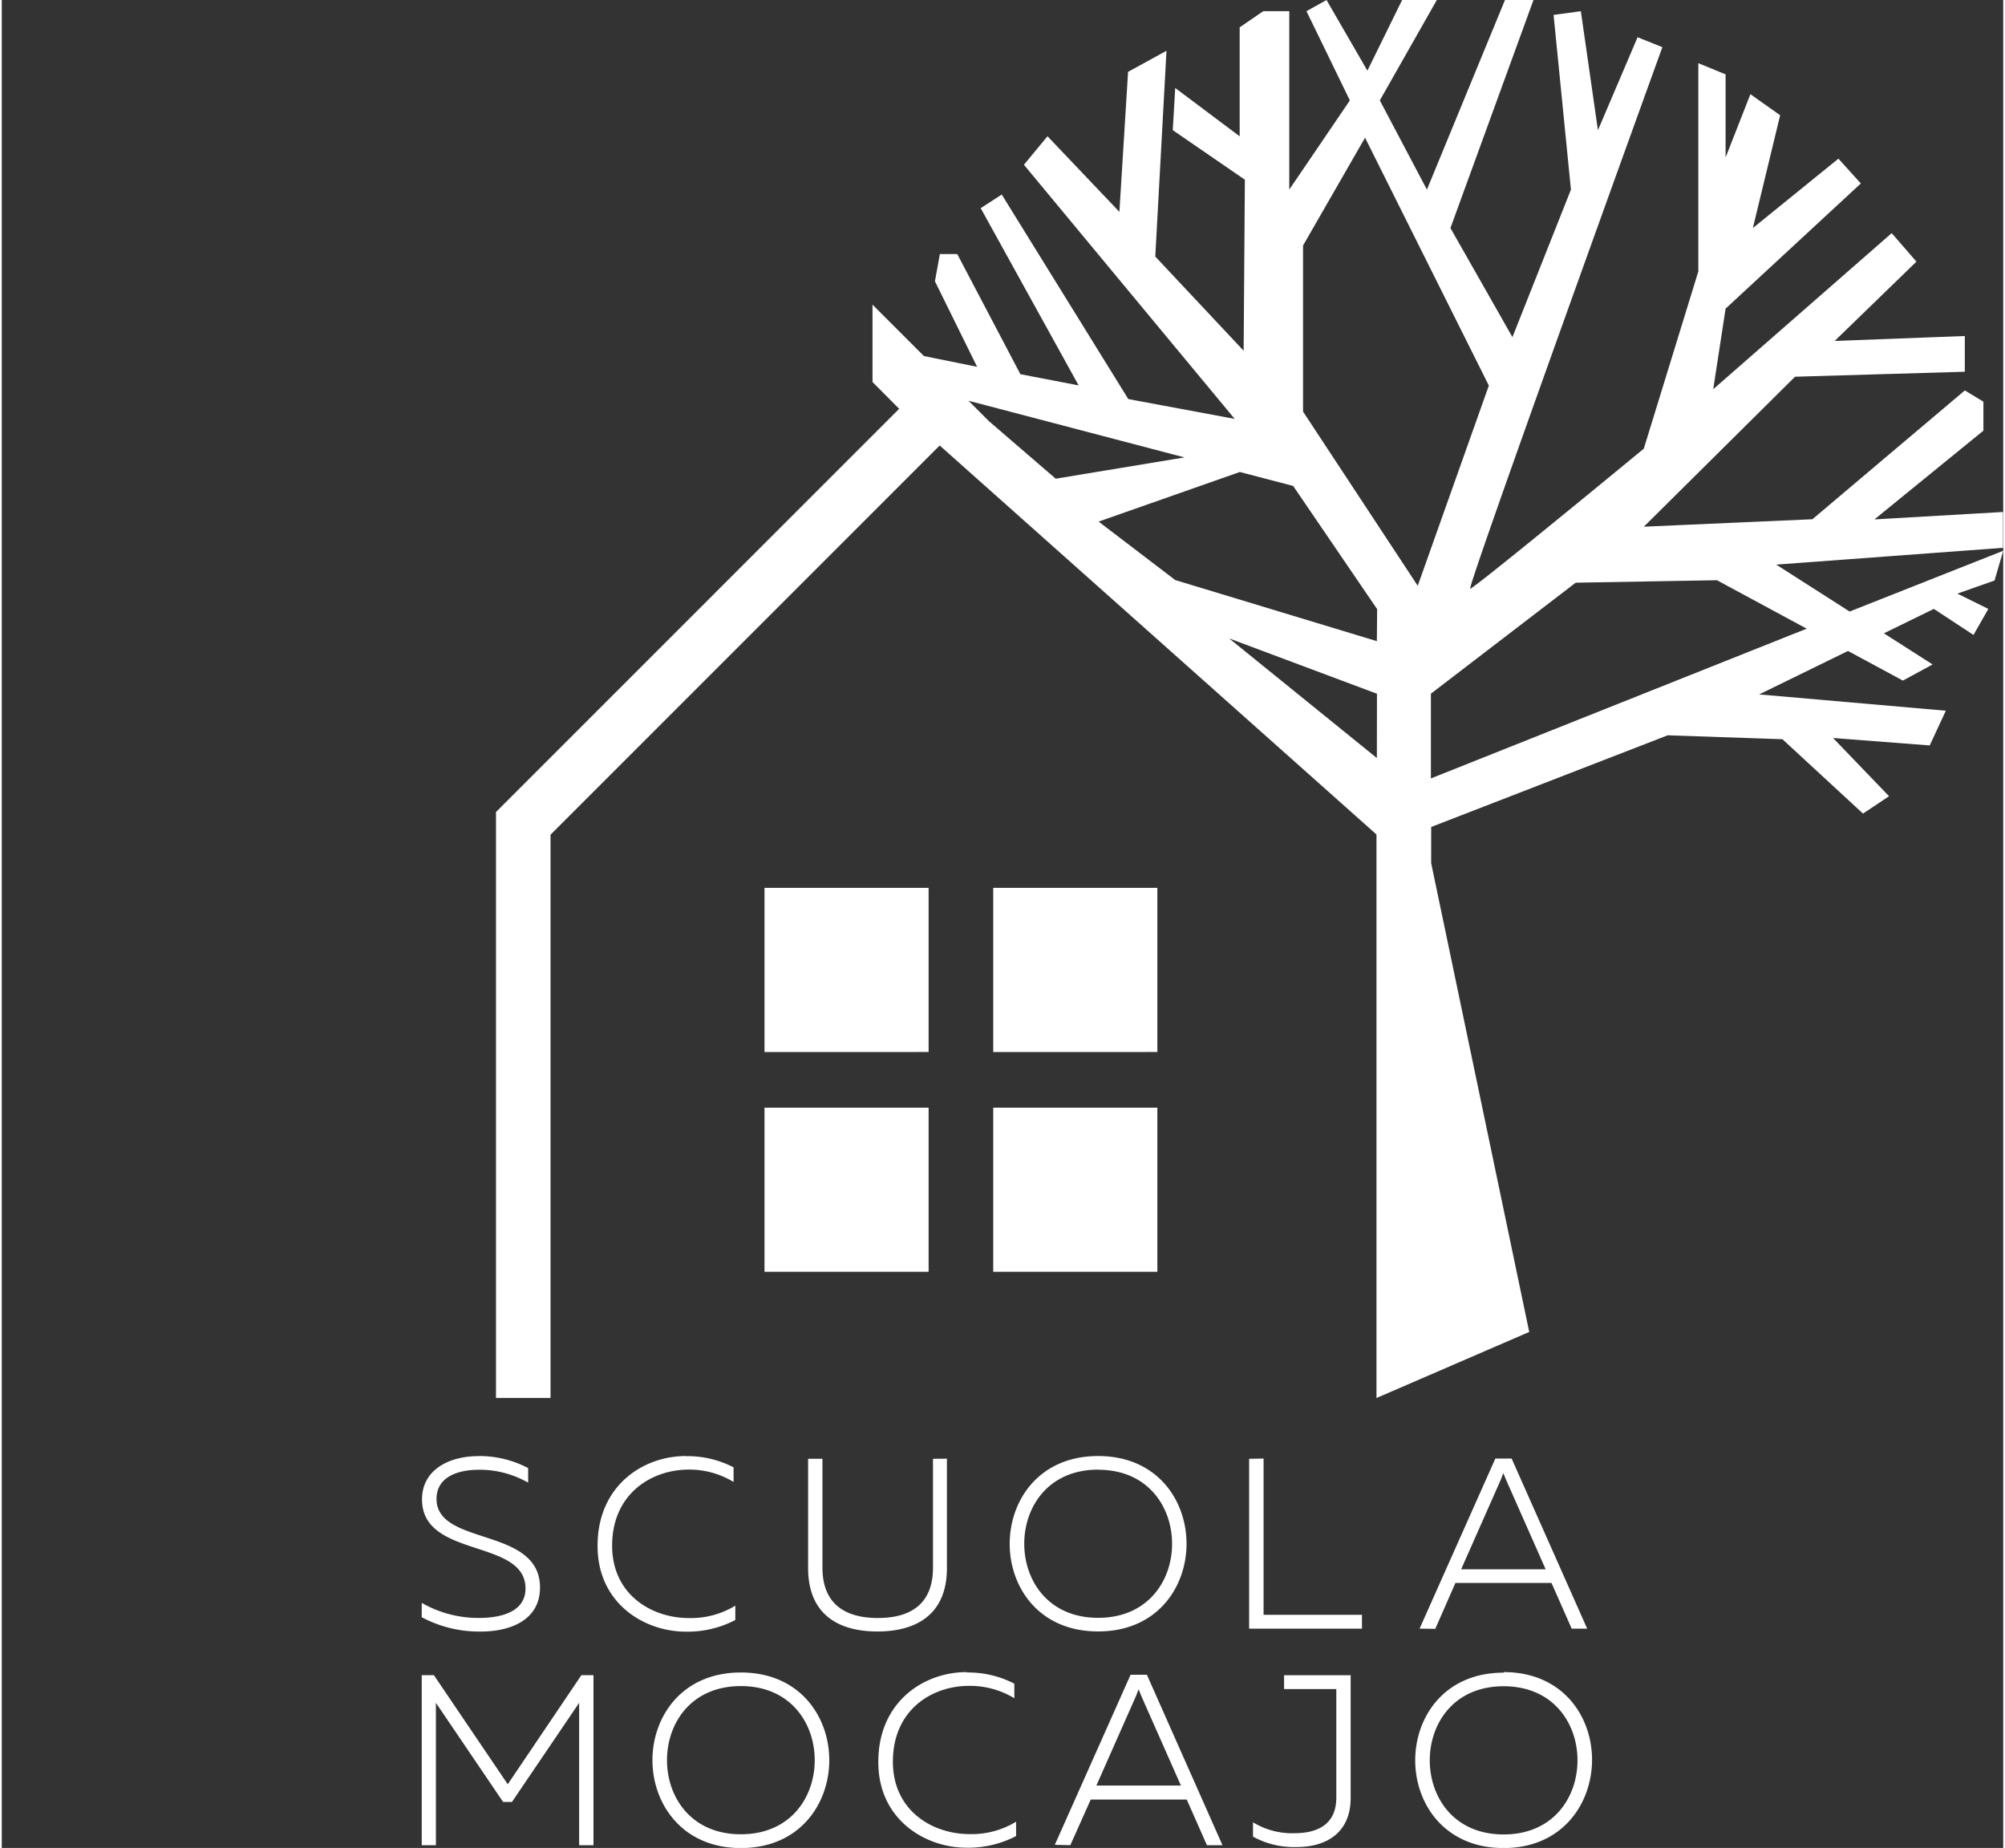 <svg id="4d0073c4-02f4-4a1a-8b51-acc65d24e6a3" data-name="Livello 1" xmlns="http://www.w3.org/2000/svg" viewBox="0 0 357.43 329.98" width="357px" height="329px">
  <rect x="0" y="0" width="357.43" height="329.98" fill="#333333" stroke="none"/>
  <title>logo-new</title>
  <path d="M136.21,158.54h29.31v29.31H136.21Zm40.85,0h29.31v29.31H177.06Zm-40.85,39.25h29.31V227.1H136.21Zm40.85,0h29.31V227.1H177.06ZM85.07,260A18.75,18.75,0,0,1,94,262.15v2.6a17.42,17.42,0,0,0-8.77-2.3c-4.12,0-7.59,1.47-7.59,5.2,0,8.51,18.48,4.9,18.48,15.84,0,5.72-5.17,7.9-10.76,7.85A21.66,21.66,0,0,1,75,288.78v-2.56a20.3,20.3,0,0,0,10.2,2.69c4.47,0,8.33-1.34,8.33-5.25,0-9-18.48-5.29-18.48-15.92,0-5.29,4.85-7.72,10-7.72m37.14,0a17.88,17.88,0,0,1,8.5,2v2.61a15.24,15.24,0,0,0-8.11-2.21C116,262.46,109,266.76,109,276c0,8.76,7.07,12.93,13.71,12.93a15.26,15.26,0,0,0,8.29-2.21v2.56a18.41,18.41,0,0,1-8.81,2.08c-7.59,0-15.83-5.17-15.79-15.36,0-10.59,8-16,15.78-16m46.61.47V280c0,8.46-5.68,11.33-12.41,11.33S144,288.47,144,280V260.49h2.56v19.43c0,6.64,4.21,9,9.89,9s9.85-2.34,9.85-9V260.49Zm27-.47c10.59,0,15.79,7.94,15.79,15.66s-5.2,15.66-15.79,15.66S180,283.4,180,275.68,185.2,260,195.79,260m0,2.43c-8.89,0-13.19,6.64-13.19,13.23s4.3,13.23,13.19,13.23S209,282.27,209,275.68s-4.3-13.23-13.19-13.23m29.53-2v27.9h17.57v2.47H222.76V260.49Zm27.86,30.37,13.53-30.37h2.91l13.49,30.37h-2.77l-3.6-8.16H259.6L256,290.86Zm7.42-10.59h15.1l-7.16-16.18c-.13-.34-.26-.65-.39-1-.13.3-.26.61-.39,1ZM105.67,299.13v30.36h-2.56V304.07l-12,17.7H89.53l-12-17.7v25.42H75V299.13h2.17l13.19,19.48,13.15-19.48Zm26.32-.48c10.59,0,15.79,7.94,15.79,15.66S142.58,330,132,330,116.2,322,116.2,314.31s5.2-15.66,15.79-15.66m0,2.43c-8.89,0-13.19,6.64-13.19,13.23s4.3,13.23,13.19,13.23,13.19-6.64,13.19-13.23-4.3-13.23-13.19-13.23m40.34-2.43a17.88,17.88,0,0,1,8.5,2v2.6a15.24,15.24,0,0,0-8.11-2.21c-6.64,0-13.58,4.3-13.58,13.54,0,8.76,7.07,12.93,13.71,12.93a15.26,15.26,0,0,0,8.29-2.21v2.56a18.52,18.52,0,0,1-8.81,2.08c-7.59,0-15.84-5.16-15.79-15.36,0-10.59,8-16,15.79-16m15.73,30.84,13.53-30.37h2.91L218,329.49h-2.78l-3.6-8.15H194.47l-3.64,8.15Zm7.42-10.58h15.1l-7.16-16.18c-.13-.35-.26-.66-.39-1-.13.3-.26.61-.39,1Zm45.41-19.78v22c0,6.11-4.21,8.76-9.64,8.76a15.21,15.21,0,0,1-7.8-1.86v-2.56a13.34,13.34,0,0,0,7.37,1.95c4.34,0,7.51-1.69,7.51-6.37V301.61H229v-2.47h11.93Zm27.32-.48c10.59,0,15.79,7.94,15.79,15.66S278.79,330,268.21,330s-15.79-7.94-15.79-15.66,5.2-15.66,15.79-15.66m0,2.43c-8.89,0-13.19,6.64-13.19,13.23s4.3,13.23,13.19,13.23,13.19-6.64,13.19-13.23-4.3-13.23-13.19-13.23M357.43,91.42l-23,1.33L353.89,76.9V71.72l-3.32-2-27.22,23-30.1,1.33,27-26.78,30.32-.89V60l-23.24.88,14.6-14.16-4.42-5.09L305.64,69.5l2.21-14.39L332,32.76l-4-4.43L312.72,40.72l4.87-20.14-5.31-3.76-4.43,11.29V13.28l-4.87-2V48.47l-9.74,31.65s-30.32,25-31,25S296.56,8.42,296.56,8.42l-4.43-1.77-7.08,16.6L282,2l-4.87.66,3.1,31.2L269.78,60.2,258.71,40.72,273.54,0h-5.09L254.51,33.86,246.1,17.93,256.28,0h-6.2l-6.2,12.62L236.58,0,233,2l7.75,15.93L229.93,33.85V2h-4.65l-4.21,2.88V24.34l-11.51-8.63-.44,7.53L222,32.09l-.22,30.54L206,45.81l2-36.74-6.86,3.76-1.55,25-12.84-13.5-4.21,5.09L220.18,74.8l-19-3.54L178.58,34.74l-3.76,2.43,17.49,31.65-10.4-2L170.63,45.36h-3.1l-.88,4.87,7.53,15.27-9.5-1.92L155.5,54.4V68.21L160.26,73l-8.94,8.94L88.26,145V249.62H98V149.05l61.5-61.5,8-8,78,69.46V249.64l27.28-11.8-17.51-83.71v-6.46l42.24-16.37L318,132l14.39,13.28,4.65-3.1-10-10.4,17.26,1.33,2.88-6.2L313.84,124l15.87-7.76,9.8,5.29,5.31-2.88-8.7-5.56,8.92-4.36,7.08,4.65,2.65-4.65L349.24,106l6.64-2.34,1.55-5.31L330,109.2l-13.11-8.38,40.5-3V91.42ZM176.31,75.22h0l-3.66-3.66,38.57,10.12-23,3.8Zm69.26,60.14L219.19,114l26.4,9.88Zm0-20.87-36-10.91L195.88,93.14l25.22-8.86,9.52,2.49,15,22Zm7.3-9.89L232.39,73.5V43.84l11.07-19.25,22.11,44.26Zm69.46,7.66L255.22,139V123.87l25.86-19.82,25.23-.44Z" style="fill: #fff"/>
</svg>
